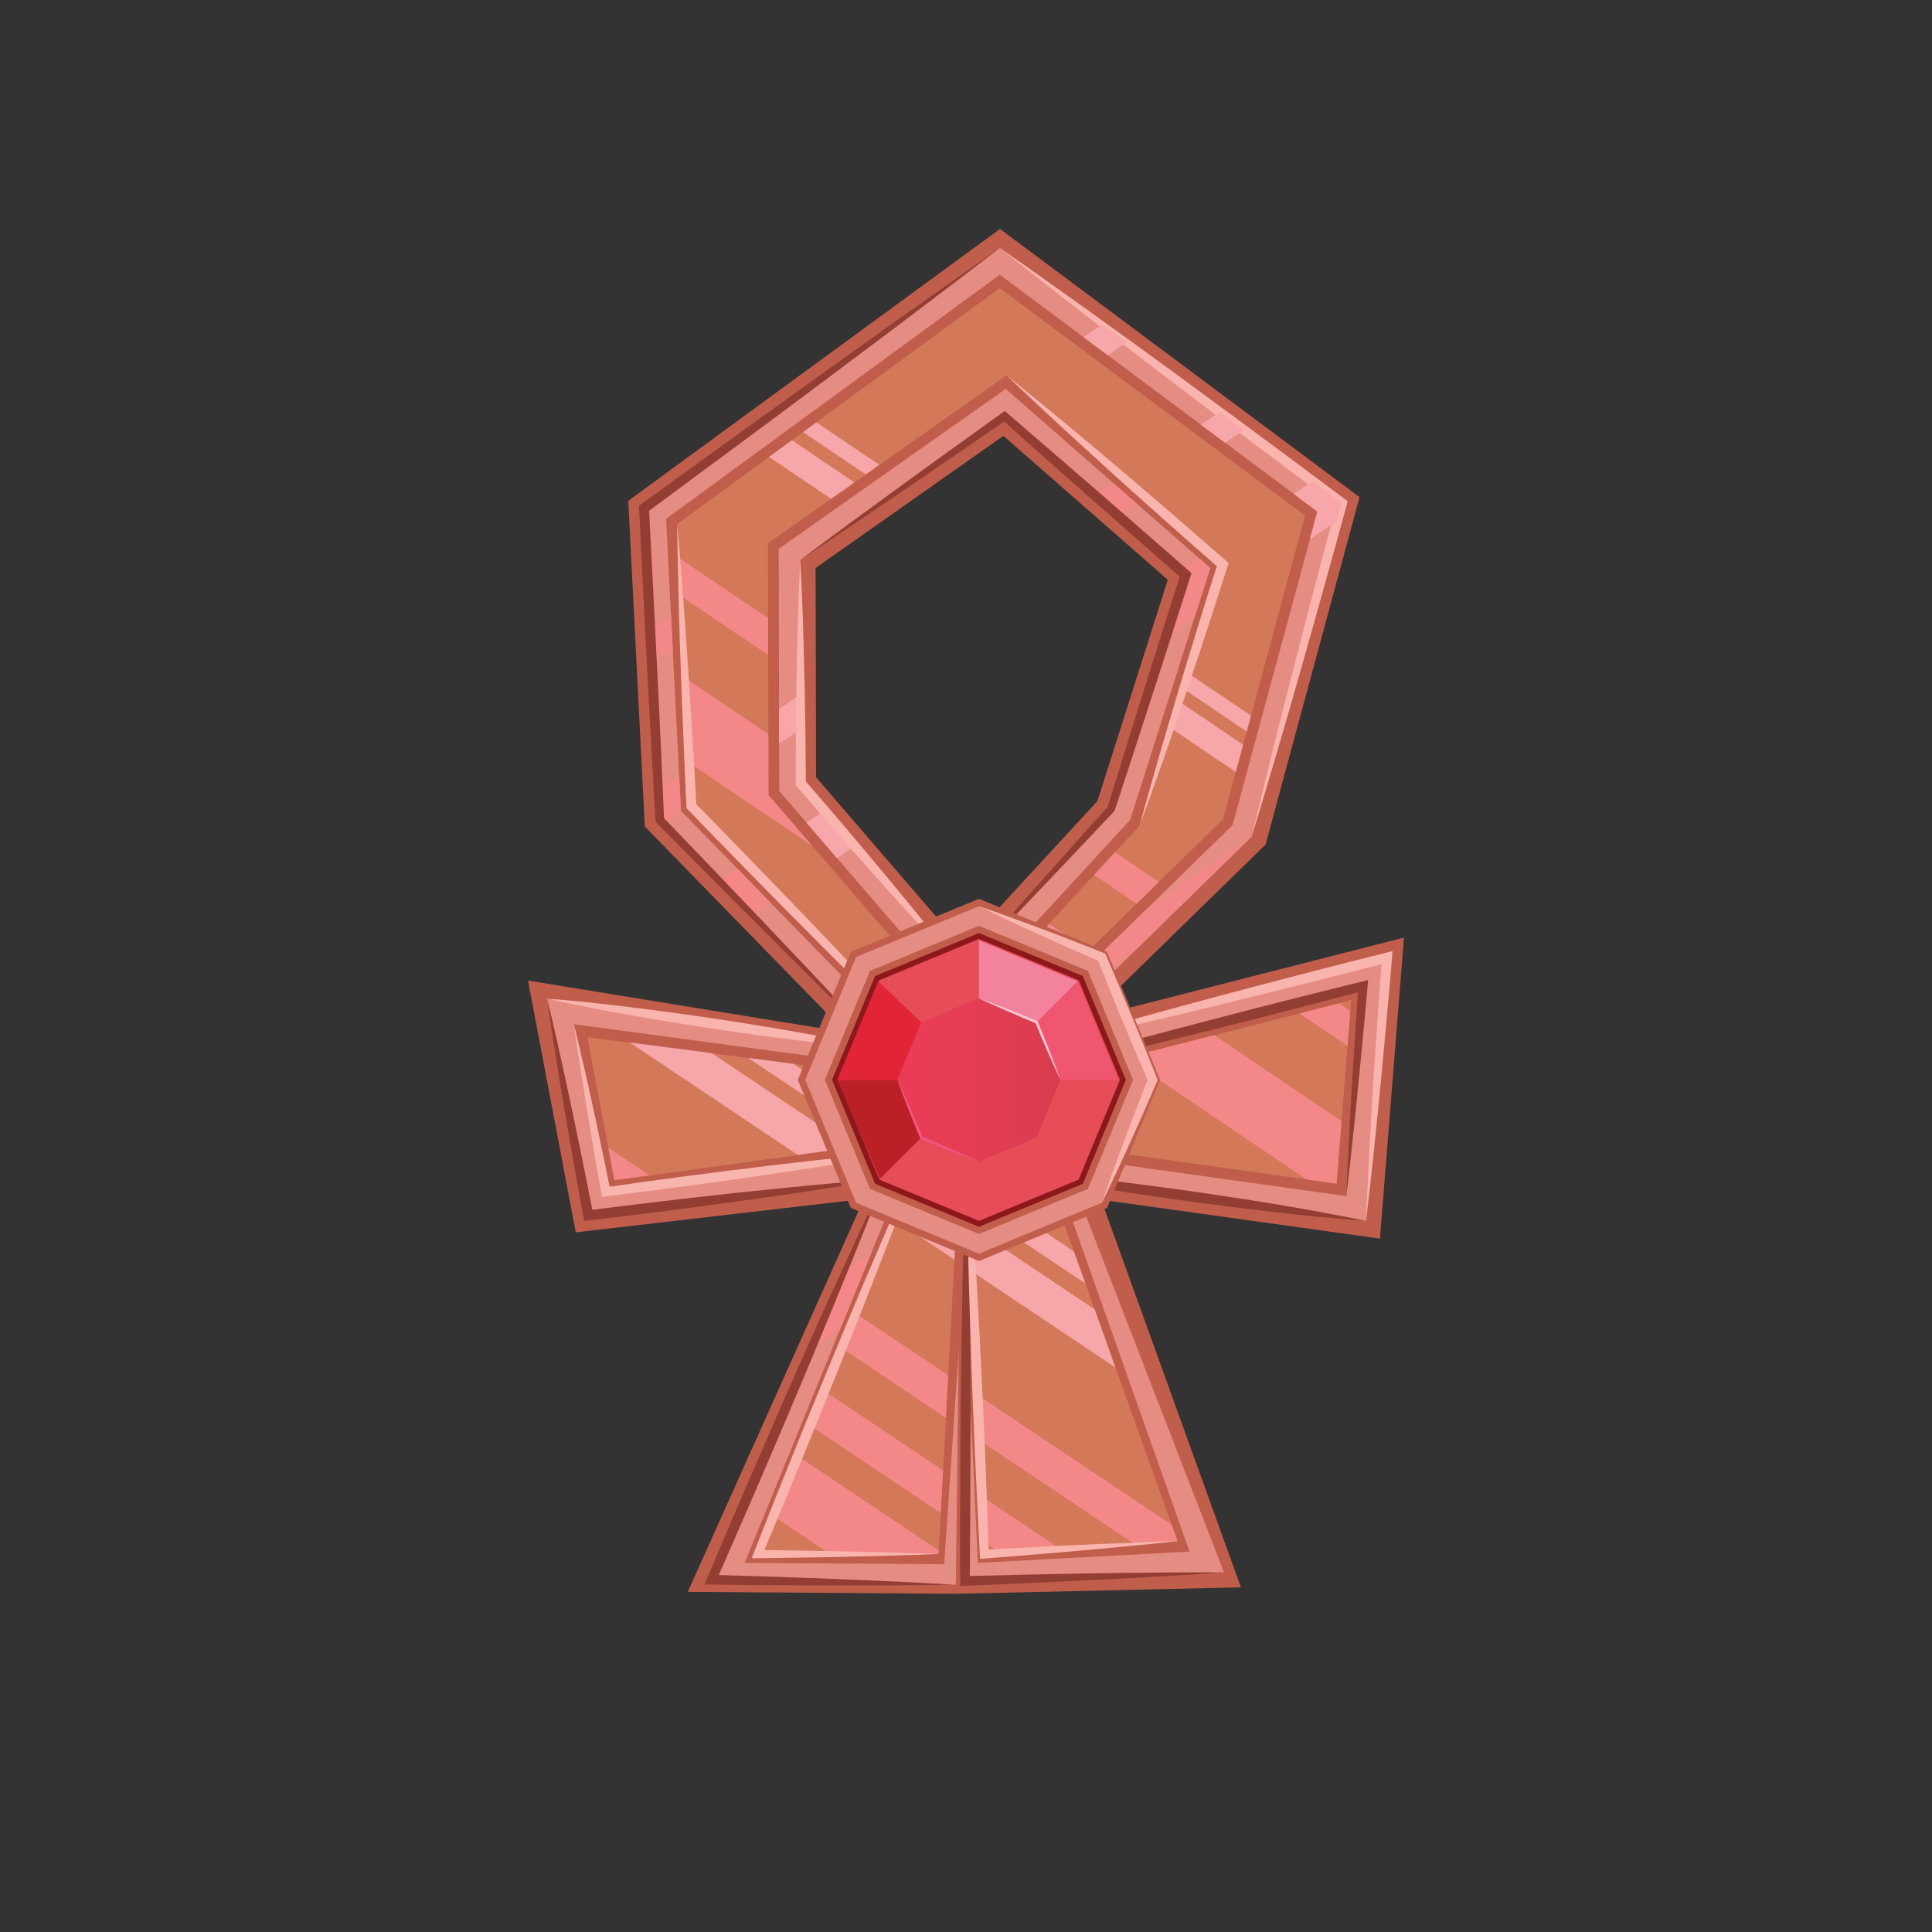 <svg xmlns="http://www.w3.org/2000/svg" xml:space="preserve" id="Layer_1" x="0" y="0" style="enable-background:new 0 0 2000 2000" version="1.1" viewBox="0 0 2000 2000">
  <rect x="0" y="0" width="2000" height="2000" fill="#333333" stroke="none"/>
  <style>
    .st21{fill:#c05e4b}.st22{fill:#e58c83}.st23{fill:#d37959}.st24{fill:#f7a7a9}.st25{fill:#f48889}.st26{fill:#f9b4ae}.st27{fill:#933e32}
  </style>
  <path d="m844.8 804.7-.5-216.7 194.4-136.8 170.2 149-72.8 229-139.6 151.5-151.7-176zm583.7 477.5 24.9-311.6-327.6 83.7 184.3-180 97.3-359.7L1035.2 237 650.4 518.4l17.1 337.2 207.7 213-328.6-53.5 49.4 260.6 298.4-34.6L712 1647.9l277.3 2 58.9-420.7 380.3 53z" class="st21"/>
  <path d="m1241.1 577.7-65.2-57-23.1-20.3-88.2-77.2-23.2-20.3-.3-.2-13.6 9.6-221.4 155.9.1 29.3.3 136.4.1 35.8.1 49.2 28.2 32.7 31.6 36.7 129.1 149.8 174.3-189.3 66.9-210.2 16.1-50.7-11.8-10.2zm-34.2 81-56.8 178.6-154 167.2-111-128.9-31.6-36.6-24.5-28.4-.1-55.9-.1-35.8-.3-136.4v-2.7L1039.7 431l5.8 5.1 88.2 77.2 23.1 20.3 65.2 57 5.2 4.5-20.3 63.6zm-199.7 525.4-3 43.6 54.1-36.5-51.1-7.1zm-51.5-87.7L797.8 934.6 779 947.2l135.4 138.9-279.2-41.9-26.7 18 331.7 44.6 29.4 4-13.9-14.4zm285.4-518.7-65.2-57-23.1-20.3-88.2-77.2-23.2-20.3-.3-.2-13.6 9.6-221.4 155.9.1 29.3.3 136.4.1 35.8.1 49.2 28.2 32.7 31.6 36.7 129.1 149.8 174.3-189.3 66.9-210.2 16.1-50.7-11.8-10.2zm-34.2 81-56.8 178.6-154 167.2-111-128.9-31.6-36.6-24.5-28.4-.1-55.9-.1-35.8-.3-136.4v-2.7L1039.7 431l5.8 5.1 88.2 77.2 23.1 20.3 65.2 57 5.2 4.5-20.3 63.6zm34.2-81-65.2-57-23.1-20.3-88.2-77.2-23.2-20.3-.3-.2-13.6 9.6-221.4 155.9.1 29.3.3 136.4.1 35.8.1 49.2 28.2 32.7 31.6 36.7 129.1 149.8 174.3-189.3 66.9-210.2 16.1-50.7-11.8-10.2zm-34.2 81-56.8 178.6-154 167.2-111-128.9-31.6-36.6-24.5-28.4-.1-55.9-.1-35.8-.3-136.4v-2.7L1039.7 431l5.8 5.1 88.2 77.2 23.1 20.3 65.2 57 5.2 4.5-20.3 63.6zm-199.7 525.4-3 43.6 54.1-36.5-51.1-7.1zm233.9-606.4-65.2-57-23.1-20.3-88.2-77.2-23.2-20.3-.3-.2-13.6 9.6-221.4 155.9.1 29.3.3 136.4.1 35.8.1 49.2 28.2 32.7 31.6 36.7 129.1 149.8 174.3-189.3 66.9-210.2 16.1-50.7-11.8-10.2zm-34.2 81-56.8 178.6-154 167.2-111-128.9-31.6-36.6-24.5-28.4-.1-55.9-.1-35.8-.3-136.4v-2.7L1039.7 431l5.8 5.1 88.2 77.2 23.1 20.3 65.2 57 5.2 4.5-20.3 63.6zm34.2-81-65.2-57-23.1-20.3-88.2-77.2-23.2-20.3-.3-.2-13.6 9.6-221.4 155.9.1 29.3.3 136.4.1 35.8.1 49.2 28.2 32.7 31.6 36.7 129.1 149.8 174.3-189.3 66.9-210.2 16.1-50.7-11.8-10.2zm-34.2 81-56.8 178.6-154 167.2-111-128.9-31.6-36.6-24.5-28.4-.1-55.9-.1-35.8-.3-136.4v-2.7L1039.7 431l5.8 5.1 88.2 77.2 23.1 20.3 65.2 57 5.2 4.5-20.3 63.6zm-199.7 525.4-3 43.6 54.1-36.5-51.1-7.1zm233.9-606.4-65.2-57-23.1-20.3-88.2-77.2-23.2-20.3-.3-.2-13.6 9.6-221.4 155.9.1 29.3.3 136.4.1 35.8.1 49.2 28.2 32.7 31.6 36.7 129.1 149.8 174.3-189.3 66.9-210.2 16.1-50.7-11.8-10.2zm-34.2 81-56.8 178.6-154 167.2-111-128.9-31.6-36.6-24.5-28.4-.1-55.9-.1-35.8-.3-136.4v-2.7L1039.7 431l5.8 5.1 88.2 77.2 23.1 20.3 65.2 57 5.2 4.5-20.3 63.6zm34.2-81-65.2-57-23.1-20.3-88.2-77.2-23.2-20.3-.3-.2-13.6 9.6-221.4 155.9.1 29.3.3 136.4.1 35.8.1 49.2 28.2 32.7 31.6 36.7 129.1 149.8 174.3-189.3 66.9-210.2 16.1-50.7-11.8-10.2zm-34.2 81-56.8 178.6-154 167.2-111-128.9-31.6-36.6-24.5-28.4-.1-55.9-.1-35.8-.3-136.4v-2.7L1039.7 431l5.8 5.1 88.2 77.2 23.1 20.3 65.2 57 5.2 4.5-20.3 63.6zm-199.7 525.4-3 43.6 54.1-36.5-51.1-7.1zm233.9-606.4-65.2-57-23.1-20.3-88.2-77.2-23.2-20.3-.3-.2-13.6 9.6-221.4 155.9.1 29.3.3 136.4.1 35.8.1 49.2 28.2 32.7 31.6 36.7 129.1 149.8 174.3-189.3 66.9-210.2 16.1-50.7-11.8-10.2zm-34.2 81-56.8 178.6-154 167.2-111-128.9-31.6-36.6-24.5-28.4-.1-55.9-.1-35.8-.3-136.4v-2.7L1039.7 431l5.8 5.1 88.2 77.2 23.1 20.3 65.2 57 5.2 4.5-20.3 63.6zm34.2-81-65.2-57-23.1-20.3-88.2-77.2-23.2-20.3-.3-.2-13.6 9.6-221.4 155.9.1 29.3.3 136.4.1 35.8.1 49.2 28.2 32.7 31.6 36.7 129.1 149.8 174.3-189.3 66.9-210.2 16.1-50.7-11.8-10.2zm-34.2 81-56.8 178.6-154 167.2-111-128.9-31.6-36.6-24.5-28.4-.1-55.9-.1-35.8-.3-136.4v-2.7L1039.7 431l5.8 5.1 88.2 77.2 23.1 20.3 65.2 57 5.2 4.5-20.3 63.6zm-199.7 525.4-3 43.6 54.1-36.5-51.1-7.1zm233.9-606.4-65.2-57-23.1-20.3-88.2-77.2-23.2-20.3-.3-.2-13.6 9.6-221.4 155.9.1 29.3.3 136.4.1 35.8.1 49.2 28.2 32.7 31.6 36.7 129.1 149.8 174.3-189.3 66.9-210.2 16.1-50.7-11.8-10.2zm-34.2 81-56.8 178.6-154 167.2-111-128.9-31.6-36.6-24.5-28.4-.1-55.9-.1-35.8-.3-136.4v-2.7L1039.7 431l5.8 5.1 88.2 77.2 23.1 20.3 65.2 57 5.2 4.5-20.3 63.6zm34.2-81-65.2-57-23.1-20.3-88.2-77.2-23.2-20.3-.3-.2-13.6 9.6-221.4 155.9.1 29.3.3 136.4.1 35.8.1 49.2 28.2 32.7 31.6 36.7 129.1 149.8 174.3-189.3 66.9-210.2 16.1-50.7-11.8-10.2zm-34.2 81-56.8 178.6-154 167.2-111-128.9-31.6-36.6-24.5-28.4-.1-55.9-.1-35.8-.3-136.4v-2.7L1039.7 431l5.8 5.1 88.2 77.2 23.1 20.3 65.2 57 5.2 4.5-20.3 63.6zm34.2-81-65.2-57-23.1-20.3-88.2-77.2-23.2-20.3-.3-.2-13.6 9.6-221.4 155.9.1 29.3.3 136.4.1 35.8.1 49.2 28.2 32.7 31.6 36.7 129.1 149.8 174.3-189.3 66.9-210.2 16.1-50.7-11.8-10.2zm-34.2 81-56.8 178.6-154 167.2-111-128.9-31.6-36.6-24.5-28.4-.1-55.9-.1-35.8-.3-136.4v-2.7L1039.7 431l5.8 5.1 88.2 77.2 23.1 20.3 65.2 57 5.2 4.5-20.3 63.6zm34.2-81-65.2-57-23.1-20.3-88.2-77.2-23.2-20.3-.3-.2-13.6 9.6-221.4 155.9.1 29.3.3 136.4.1 35.8.1 49.2 28.2 32.7 31.6 36.7 129.1 149.8 174.3-189.3 66.9-210.2 16.1-50.7-11.8-10.2zm-34.2 81-56.8 178.6-154 167.2-111-128.9-31.6-36.6-24.5-28.4-.1-55.9-.1-35.8-.3-136.4v-2.7L1039.7 431l5.8 5.1 88.2 77.2 23.1 20.3 65.2 57 5.2 4.5-20.3 63.6zm98.4 366.1-232.9 59.5 101.3-99 118.5-115.8 3.6-3.5 88.4-326.8 5-18.3-30.3-22.6-71.1-53-25.3-18.8-96.2-71.8-25.3-18.8-106-79.1-368.3 269.4 6.3 125.2 1.8 34.7 6.7 132.2 1.6 30.7 2.4 2.5 59.4 60.9 34.1 35 135.4 138.9-279.2-41.9-68.9-10.3 9.6 50.4 33 174.1 130.6-16.1 65.1-8 111-13.7-40.8 94.5-35.3 81.8-102.9 238.5 252.6 5.2 36-369 6-61.1 70.1 9.8 312.7 43.6 21.4-269 .3-3.5-130.4 33.2zm88.4 213.4-264.2-36.9-71.2-10-51.1-7.1-3 43.6-4.2 60.8-22.6 330.7-206.5-1.4 98.6-241.3 32.7-80.1 42.9-105-96.4 12.8-66.3 8.8-155.4 20.8-31-163.2-2-10.4 14.5 1.9 331.7 44.6 29.4 4-14-14.4-157.8-161.8-34.1-35-58.8-60.3v-1l-1.8-34.7-6.7-132.1-1.8-34.7-5.1-99.7L1035 284.4l86.5 64.5 25.3 18.8 96.2 71.8 25.3 18.8 71.1 53 24.4 18.2-7.7 28.6-80.1 296-86.8 84.8-118.6 115.8-73.3 71.6 253.1-64.6 138.5-35.4 22.3-5.7-17.5 217.6zm-157-599.6 16.1-50.7-11.7-10.3-65.2-57-23.1-20.3-88.2-77.2-23.2-20.3-.3-.2-13.6 9.6-221.4 156 .1 29.3.3 136.4.1 35.8.1 49.2 28.2 32.7 31.6 36.7 129.1 149.8 174.3-189.3 66.8-210.2zm-240.6 366-111-128.9-31.6-36.7-24.5-28.4-.1-55.9-.1-35.8-.3-136.4v-2.7L1039.7 431l5.8 5.1 88.2 77.2 23.1 20.3 65.2 57 5.2 4.5-20.2 63.6-56.8 178.6-154.1 167.3zm245-426.9-65.2-57-23.1-20.3-88.2-77.2-23.2-20.3-.3-.2-13.6 9.6-221.4 155.9.1 29.3.3 136.4.1 35.8.1 49.2 28.2 32.7 31.6 36.7 129.1 149.8 174.3-189.3 66.9-210.2 16.1-50.7-11.8-10.2zm-34.2 81-56.8 178.6-154 167.2-111-128.9-31.6-36.6-24.5-28.4-.1-55.9-.1-35.8-.3-136.4v-2.7L1039.7 431l5.8 5.1 88.2 77.2 23.1 20.3 65.2 57 5.2 4.5-20.3 63.6zm34.2-81-65.2-57-23.1-20.3-88.2-77.2-23.2-20.3-.3-.2-13.6 9.6-221.4 155.9.1 29.3.3 136.4.1 35.8.1 49.2 28.2 32.7 31.6 36.7 129.1 149.8 174.3-189.3 66.9-210.2 16.1-50.7-11.8-10.2zm-34.2 81-56.8 178.6-154 167.2-111-128.9-31.6-36.6-24.5-28.4-.1-55.9-.1-35.8-.3-136.4v-2.7L1039.7 431l5.8 5.1 88.2 77.2 23.1 20.3 65.2 57 5.2 4.5-20.3 63.6zm-199.7 525.4-3 43.6 54.1-36.5-51.1-7.1zm233.9-606.4-65.2-57-23.1-20.3-88.2-77.2-23.2-20.3-.3-.2-13.6 9.6-221.4 155.9.1 29.3.3 136.4.1 35.8.1 49.2 28.2 32.7 31.6 36.7 129.1 149.8 174.3-189.3 66.9-210.2 16.1-50.7-11.8-10.2zm-34.2 81-56.8 178.6-154 167.2-111-128.9-31.6-36.6-24.5-28.4-.1-55.9-.1-35.8-.3-136.4v-2.7L1039.7 431l5.8 5.1 88.2 77.2 23.1 20.3 65.2 57 5.2 4.5-20.3 63.6zm34.2-81-65.2-57-23.1-20.3-88.2-77.2-23.2-20.3-.3-.2-13.6 9.6-221.4 155.9.1 29.3.3 136.4.1 35.8.1 49.2 28.2 32.7 31.6 36.7 129.1 149.8 174.3-189.3 66.9-210.2 16.1-50.7-11.8-10.2zm-34.2 81-56.8 178.6-154 167.2-111-128.9-31.6-36.6-24.5-28.4-.1-55.9-.1-35.8-.3-136.4v-2.7L1039.7 431l5.8 5.1 88.2 77.2 23.1 20.3 65.2 57 5.2 4.5-20.3 63.6zm-199.7 525.4-3 43.6 54.1-36.5-51.1-7.1zm233.9-606.4-65.2-57-23.1-20.3-88.2-77.2-23.2-20.3-.3-.2-13.6 9.6-221.4 155.9.1 29.3.3 136.4.1 35.8.1 49.2 28.2 32.7 31.6 36.7 129.1 149.8 174.3-189.3 66.9-210.2 16.1-50.7-11.8-10.2zm-34.2 81-56.8 178.6-154 167.2-111-128.9-31.6-36.6-24.5-28.4-.1-55.9-.1-35.8-.3-136.4v-2.7L1039.7 431l5.8 5.1 88.2 77.2 23.1 20.3 65.2 57 5.2 4.5-20.3 63.6zm34.2-81-65.2-57-23.1-20.3-88.2-77.2-23.2-20.3-.3-.2-13.6 9.6-221.4 155.9.1 29.3.3 136.4.1 35.8.1 49.2 28.2 32.7 31.6 36.7 129.1 149.8 174.3-189.3 66.9-210.2 16.1-50.7-11.8-10.2zm-34.2 81-56.8 178.6-154 167.2-111-128.9-31.6-36.6-24.5-28.4-.1-55.9-.1-35.8-.3-136.4v-2.7L1039.7 431l5.8 5.1 88.2 77.2 23.1 20.3 65.2 57 5.2 4.5-20.3 63.6zm-199.7 525.4-3 43.6 54.1-36.5-51.1-7.1zm233.9-606.4-65.2-57-23.1-20.3-88.2-77.2-23.2-20.3-.3-.2-13.6 9.6-221.4 155.9.1 29.3.3 136.4.1 35.8.1 49.2 28.2 32.7 31.6 36.7 129.1 149.8 174.3-189.3 66.9-210.2 16.1-50.7-11.8-10.2zm-34.2 81-56.8 178.6-154 167.2-111-128.9-31.6-36.6-24.5-28.4-.1-55.9-.1-35.8-.3-136.4v-2.7L1039.7 431l5.8 5.1 88.2 77.2 23.1 20.3 65.2 57 5.2 4.5-20.3 63.6zm34.2-81-65.2-57-23.1-20.3-88.2-77.2-23.2-20.3-.3-.2-13.6 9.6-221.4 155.9.1 29.3.3 136.4.1 35.8.1 49.2 28.2 32.7 31.6 36.7 129.1 149.8 174.3-189.3 66.9-210.2 16.1-50.7-11.8-10.2zm-34.2 81-56.8 178.6-154 167.2-111-128.9-31.6-36.6-24.5-28.4-.1-55.9-.1-35.8-.3-136.4v-2.7L1039.7 431l5.8 5.1 88.2 77.2 23.1 20.3 65.2 57 5.2 4.5-20.3 63.6zm-199.7 525.4-3 43.6 54.1-36.5-51.1-7.1zm233.9-606.4-65.2-57-23.1-20.3-88.2-77.2-23.2-20.3-.3-.2-13.6 9.6-221.4 155.9.1 29.3.3 136.4.1 35.8.1 49.2 28.2 32.7 31.6 36.7 129.1 149.8 174.3-189.3 66.9-210.2 16.1-50.7-11.8-10.2zm-34.2 81-56.8 178.6-154 167.2-111-128.9-31.6-36.6-24.5-28.4-.1-55.9-.1-35.8-.3-136.4v-2.7L1039.7 431l5.8 5.1 88.2 77.2 23.1 20.3 65.2 57 5.2 4.5-20.3 63.6zm34.2-81-65.2-57-23.1-20.3-88.2-77.2-23.2-20.3-.3-.2-13.6 9.6-221.4 155.9.1 29.3.3 136.4.1 35.8.1 49.2 28.2 32.7 31.6 36.7 129.1 149.8 174.3-189.3 66.9-210.2 16.1-50.7-11.8-10.2zm-34.2 81-56.8 178.6-154 167.2-111-128.9-31.6-36.6-24.5-28.4-.1-55.9-.1-35.8-.3-136.4v-2.7L1039.7 431l5.8 5.1 88.2 77.2 23.1 20.3 65.2 57 5.2 4.5-20.3 63.6zm-199.7 525.4-3 43.6 54.1-36.5-51.1-7.1zm233.9-606.4-65.2-57-23.1-20.3-88.2-77.2-23.2-20.3-.3-.2-13.6 9.6-221.4 155.9.1 29.3.3 136.4.1 35.8.1 49.2 28.2 32.7 31.6 36.7 129.1 149.8 174.3-189.3 66.9-210.2 16.1-50.7-11.8-10.2zm-34.2 81-56.8 178.6-154 167.2-111-128.9-31.6-36.6-24.5-28.4-.1-55.9-.1-35.8-.3-136.4v-2.7L1039.7 431l5.8 5.1 88.2 77.2 23.1 20.3 65.2 57 5.2 4.5-20.3 63.6zm34.2-81-65.2-57-23.1-20.3-88.2-77.2-23.2-20.3-.3-.2-13.6 9.6-221.4 155.9.1 29.3.3 136.4.1 35.8.1 49.2 28.2 32.7 31.6 36.7 129.1 149.8 174.3-189.3 66.9-210.2 16.1-50.7-11.8-10.2zm-34.2 81-56.8 178.6-154 167.2-111-128.9-31.6-36.6-24.5-28.4-.1-55.9-.1-35.8-.3-136.4v-2.7L1039.7 431l5.8 5.1 88.2 77.2 23.1 20.3 65.2 57 5.2 4.5-20.3 63.6zm34.2-81-65.2-57-23.1-20.3-88.2-77.2-23.2-20.3-.3-.2-13.6 9.6-221.4 155.9.1 29.3.3 136.4.1 35.8.1 49.2 28.2 32.7 31.6 36.7 129.1 149.8 174.3-189.3 66.9-210.2 16.1-50.7-11.8-10.2zm-34.2 81-56.8 178.6-154 167.2-111-128.9-31.6-36.6-24.5-28.4-.1-55.9-.1-35.8-.3-136.4v-2.7L1039.7 431l5.8 5.1 88.2 77.2 23.1 20.3 65.2 57 5.2 4.5-20.3 63.6z" class="st22"/>
  <path d="m1386.1 1038.7-40.9 10.5-88.1 22.5-91.2 23.3-206.3 52.7 25.6-25-163.7-21.3-46.9-6.1-37.8-4.9-84.8-11-44-5.7 21.8 114.8 6.3 33.4 36.2-5 153.6-21.2 56.6-7.8 25.2-3.5 31.3-4.3 21-2.9-5.4 13.3-8.1 19.9-6.5 16-14.6 35.9-39.6 97.4-14.6 35.9-18 44.3-14.6 35.9-12.8 31.5-25.2 62.1-16 39.3h187l.2-3.7 2.1-38.7 2.4-44.1 2.9-54.4 2.4-44.1L988 1304l2.4-44.1 1.1-19.7 1.3-24.4 2.4-44.9 357.4 50 31 4.3 5.2-64.8 6.2-77.8 2.9-36.1.9-11.2-12.7 3.4zm-253.5-133-46.5 50.5 41 27.7 49.6-48.5-44.1-29.7zm0 0-46.5 50.5 41 27.7 49.6-48.5-44.1-29.7zm-97.7-607.4L845.1 437.2l-13.8 10.1-11.5 8.4-23.7 17.3-95 69.5 1.8 35 2 39.4 4.3 84.8 4.4 87.8 2.3 44.9 275.3 282.2 84.6-82.7 51.4-50.2 49.6-48.5 23.1-22.5 66.1-64.6 13.3-49.3 7.6-28.2 3.7-13.7 4.5-16.4 55.9-206.8-316.1-235.4zm195 398.6-5.1 16-4.2 13.3-8.7 27.5-32.1 100.9-25.5 27.7-21.6 23.5-46.5 50.5-48.2 52.3-42.6 46.3-154.7-179.4-45.1-52.4-.2-63-.2-82.1-.1-38.2-.2-77.4 65.4-46 24.2-17 11.7-8.2 14.1-9.9 131.7-92.7 223.7 195.8-35.8 112.5zm-97.3 208.8-46.5 50.5 41 27.7 49.6-48.5-44.1-29.7zm0 0-46.5 50.5 41 27.7 49.6-48.5-44.1-29.7z" class="st23"/>
  <path d="m884.5 499.4-24.2 17-64.2-43.4 23.7-17.3zm402.4 271.5-7.7 28.2-67.3-45.5 8.7-27.4z" class="st24"/>
  <path d="m795.2 678-90.4-61-2-39.4 92.3 62.2zm359.1 204.2 45.5 30.8-23.1 22.5-44.1-29.8zm243.5 164.4-2.9 36.1-49.8-33.6 41-10.4zM840.7 875.5l-127.1-85.8-4.5-87.9 86.3 58.2.1 63.1zm245.4 80.8 41 27.6-51.4 50.2-37.8-25.5zm302.6 204.2-5.1 64.8-31-4.3-186.8-126.1 91.2-23.3z" class="st25"/>
  <path d="m910.3 481.2-14.1 9.9-64.9-43.8 13.8-10.1zM1295 740.8l-4.4 16.5-65.8-44.4 5.1-16z" class="st24"/>
  <path d="M594.1 1060.3c3.5 14.3 6.9 28.7 10.2 43l4.9 21.6 4.7 21.6 2.4 10.8 2.3 10.8 4.5 21.6 4.5 21.6 4.4 21.7-5.5-3.9c26.5-3.8 53-7.4 79.5-11 26.5-3.5 53.1-6.8 79.6-10.1l19.9-2.4 19.9-2.3 19.9-2.3 20-2.1 20-2.1 20-1.9c13.3-1.3 26.7-2.5 40-3.5-13.2 2.5-26.3 4.8-39.5 7.1l-19.8 3.3-19.8 3.2-19.8 3.2-19.8 3-19.8 3-19.8 2.9c-26.5 3.9-53 7.6-79.5 11.1s-53 7-79.6 10.2l-4.7.6-.8-4.5-3.9-21.8c-1.3-7.3-2.5-14.5-3.8-21.8l-3.7-21.8-1.8-10.9-1.8-10.9-3.5-21.8-3.4-21.8c-2.4-14.2-4.5-28.8-6.4-43.4zm-27.8-26.5c29.3 2.2 58.5 5.4 87.6 9 29.1 3.6 58.2 7.6 87.2 11.9 29 4.3 58 9.1 86.9 14.2 28.9 5.2 57.7 10.6 86.4 17.2-29.3-2.2-58.5-5.4-87.6-9-29.1-3.6-58.2-7.6-87.2-12s-58-9.1-86.9-14.2c-28.8-5.1-57.7-10.5-86.4-17.1z" class="st26"/>
  <path d="M915.5 1220.5c-25.4 4.5-50.8 8.4-76.3 12.3l-19.1 2.8c-6.4 1-12.7 1.9-19.1 2.8l-38.2 5.4c-25.5 3.5-51 6.9-76.6 10.2l-38.3 4.8-38.3 4.6-4.8.6-.9-4.8c-3.5-18.7-6.9-37.5-10.2-56.2-3.4-18.7-6.5-37.5-9.7-56.3-1.6-9.4-3.1-18.8-4.7-28.2-1.5-9.4-3.1-18.8-4.5-28.2-1.5-9.4-3-18.8-4.3-28.2-1.4-9.4-2.8-18.8-4.1-28.3 2.3 9.3 4.4 18.5 6.6 27.8 2.2 9.3 4.2 18.6 6.3 27.9 2.1 9.3 4.1 18.6 6.1 27.9 2 9.3 4.1 18.6 6 27.9 3.9 18.6 7.8 37.3 11.6 55.9 3.8 18.7 7.5 37.3 11.1 56l-5.7-4.2 38.3-4.8 38.3-4.6c25.6-3 51.1-5.9 76.7-8.7l38.4-4c6.4-.7 12.8-1.3 19.2-1.9l19.2-1.9c25.7-2.4 51.3-4.8 77-6.6z" class="st27"/>
  <path d="M1072.3 1084.2c30-9 60-17.5 90.2-26l22.6-6.3c7.5-2.1 15.1-4.2 22.6-6.2l45.3-12.3c30.2-8 60.4-16.1 90.7-23.9l45.4-11.7 45.5-11.5 7-1.8-.6 7.2c-1.9 22.7-3.9 45.4-6 68.1-2 22.7-4.2 45.4-6.3 68-1.1 11.3-2.3 22.7-3.4 34s-2.3 22.7-3.5 34c-1.2 11.3-2.4 22.7-3.7 34-1.3 11.3-2.6 22.6-4 34 .4-11.4.9-22.8 1.5-34.2.5-11.4 1.1-22.8 1.7-34.1.6-11.4 1.2-22.8 1.9-34.1.7-11.4 1.3-22.7 2-34.1 1.5-22.7 2.9-45.5 4.5-68.2 1.6-22.7 3.2-45.5 4.9-68.2l6.4 5.4-45.4 11.7-45.5 11.5c-30.3 7.7-60.7 15-91 22.5l-45.6 10.9-22.8 5.4-22.8 5.3c-30.5 7.2-60.9 14.2-91.6 20.6zm-37.2-827.5c30.3 21 60.2 42.4 90.2 63.8l44.8 32.3 44.7 32.5 44.5 32.7c14.8 10.9 29.7 21.8 44.4 32.8 29.6 21.9 59.2 43.8 88.6 66l2.8 2.1-.9 3.4-11.8 43.1-12 43.1-12 43.1-12.2 43-6.1 21.5-6.2 21.5c-4.2 14.3-8.2 28.6-12.5 42.9-8.4 28.6-16.9 57.2-25.6 85.7 6.8-29 13.9-58 21.1-86.9 3.5-14.5 7.2-28.9 10.9-43.4l5.5-21.7 5.6-21.6 11.1-43.3 11.3-43.2 11.4-43.2 11.6-43.2 1.9 5.5c-29.6-21.9-59-44-88.5-66.1-14.7-11-29.4-22.1-44.1-33.3l-44-33.4-43.9-33.6L1122 325c-29.1-22.6-58.2-45.3-86.9-68.3z" class="st26"/>
  <path d="M1103.5 1205.2c14.9 34.7 29.4 69.6 43.7 104.5l10.7 26.2 10.6 26.3c7.1 17.5 14.1 35 21.1 52.6l20.9 52.7 20.6 52.8c6.9 17.6 13.7 35.2 20.4 52.8 6.7 17.6 13.6 35.2 20.3 52.9l2.5 6.6-7 .2-67.1 1.6c-22.4.4-44.7.9-67.1 1.2-22.4.3-44.7.7-67.1.8-11.2.1-22.4.2-33.6.2-11.2.1-22.4 0-33.6 0 11.2-.8 22.3-1.5 33.5-2.2 11.2-.7 22.3-1.4 33.5-2 22.3-1.3 44.7-2.5 67-3.6 22.3-1.1 44.7-2.1 67-3.2l67-2.8-4.5 6.8c-7-17.6-13.8-35.2-20.6-52.7-6.9-17.6-13.8-35.2-20.5-52.8l-20.3-52.9-20-53c-6.7-17.6-13.3-35.4-19.8-53.1l-9.9-26.6-9.7-26.6c-12.9-35.4-25.7-70.9-38-106.7z" style="fill:#fff4c6"/>
  <path d="m995.2 1171-5.8 478.9 295.2-6.7-145.4-403.2" class="st21"/>
  <path d="M991.1 1116.8c-23.9-22.6-47.4-45.6-70.9-68.6-11.7-11.6-23.5-23-35.1-34.6l-34.9-34.8c-23.1-23.3-46.4-46.6-69.3-70.1l-34.5-35.2-34.3-35.4-1.4-1.4-.1-1.9c-.6-12.2-1.2-24.3-1.7-36.5l-1.5-36.5c-1.1-24.3-1.9-48.7-2.8-73.1-.5-12.2-.8-24.4-1.2-36.5-.4-12.2-.8-24.4-1-36.5-.3-12.2-.6-24.4-.8-36.6-.3-12.2-.5-24.4-.6-36.6 1.1 12.1 2.1 24.3 3.1 36.4 1 12.1 1.9 24.3 2.8 36.5 1 12.2 1.8 24.3 2.7 36.5.8 12.2 1.8 24.3 2.5 36.5 1.6 24.3 3.2 48.6 4.6 73l2.2 36.5c.7 12.2 1.3 24.3 2 36.5l-1.5-3.3 34.5 35.2 34.3 35.4c22.9 23.5 45.6 47.3 68.3 71l33.9 35.8c11.3 11.9 22.5 24 33.8 35.9 22.6 23.8 44.9 47.9 66.9 72.4z" class="st26"/>
  <path d="m1103.5 1205.2 163.6 422.6-268.2 8.8 1.9-465.6" class="st22"/>
  <path d="m991.3 1176.5 21 441.4 219.1-11.7-149.2-421.7" class="st21"/>
  <path d="M1414.1 1263.9c-32.2-2.3-64.3-5.6-96.3-9.3-32-3.7-64-7.8-95.9-12.2-31.9-4.4-63.8-9.3-95.6-14.5-31.8-5.3-63.5-10.8-95.1-17.5 32.2 2.3 64.3 5.6 96.3 9.2 32 3.7 64 7.8 95.9 12.2 31.9 4.5 63.8 9.3 95.6 14.5 31.7 5.4 63.5 11 95.1 17.6z" class="st27"/>
  <path d="m1219.1 1595.4-44.8 2.9-76.6 5.1-62.2 4.1-16.5 1.1-.5-12.5-2-47-2.5-58-1.9-47-5.4-127.5-2-47.1-.8-20.9-1.1-26-2-46.1 70.5 6.1 40.4 112.9 11.9 33.2 9.6 26.8 21.5 60.1 58.3 162.9z" class="st23"/>
  <path d="m736.7 1090.2 145.7 97.5-56.6 7.8-173.9-116.3zm203.3 136 50.4 33.7-2.4 44.1-62.6-41.9zm214.7 189.4-148-99-2-47.1 128.5 86z" class="st24"/>
  <path d="m629.7 1188.2 42.5 28.5-36.2 4.9zm256.1 171.4 95.7 64-2.4 44.1-107.9-72.2zm333.3 235.8-44.8 2.9-160.3-107.2-1.9-47 200.9 134.4zm-366-155.6 123.1 82.3-2.4 44.1-135.3-90.5zm244.6 163.6-62.2 4.1-17-11.4-2-47zm-126 1.5-.2 3.8-112.3-.1-58.7-39.3 25.2-62.1z" class="st25"/>
  <path d="m1123.6 1328.7-119.7-80.1-12.5-8.3-44.9-30.1-38.9-26-133.1-89 46.9 6.1 117.6 78.6 15.6 10.4 38.2 25.6 10 6.7 108.9 72.9z" class="st24"/>
  <path d="M1267.1 1627.8c-11.2.8-22.3 1.5-33.5 2.2-11.2.7-22.3 1.4-33.5 2l-33.5 1.9-33.5 1.7c-11.2.6-22.3 1.1-33.5 1.6l-33.5 1.6-67 2.8-5.1.2v-5.2l-.1-14.6v-43.7c.1-19.4 0-38.8.2-58.2l.4-58.2c.1-19.4.4-38.8.7-58.2l.4-29.1.5-29.1.5-29.1.7-29.1c.9-38.8 2-77.6 3.5-116.4 1.3 38.8 2 77.6 2.6 116.4l.4 29.1.3 29.1.3 29.1.1 29.1c.1 19.4.2 38.8.2 58.2l-.1 58.2c0 19.4-.2 38.8-.3 58.2l-.2 29.1-.1 14.6-.2 14.6-5.1-5 67.1-1.6 33.5-.7c11.2-.2 22.4-.5 33.5-.6l33.5-.5 33.5-.3c11.2-.1 22.4-.2 33.6-.2 11.3 0 22.5 0 33.7.1z" class="st27"/>
  <path d="M1219.1 1595.4c-16.6 1.8-33.3 3.5-49.9 5.1-16.6 1.6-33.3 3.2-49.9 4.6l-25 2.2-25 2.1c-16.7 1.4-33.3 2.7-50 4l-4.7.3-.3-4.8c-1.9-36-3.7-72-5.2-108s-3-72-4.1-108c-.6-18-1.2-36-1.7-54s-1-36-1.3-54l-.5-27-.4-27c-.2-18-.4-36.1-.4-54.1 1.5 18 2.9 35.9 4.2 53.9l1.9 27 1.7 27c1.2 18 2.2 36 3.2 54 1.1 18 1.9 36 2.9 54 1.9 36 3.5 72 5 108s2.8 72 3.9 108l-4.9-4.4c16.7-1 33.4-1.8 50.1-2.7l25-1.3 25-1.1c16.7-.8 33.4-1.4 50.1-2 16.8-.9 33.5-1.5 50.3-1.8zm-39.3-740.8c6.1-22.9 12.6-45.6 19.1-68.3 6.6-22.7 13.2-45.4 20-68 6.7-22.7 13.7-45.2 20.6-67.8 6.9-22.6 14-45.1 21.2-67.7l1.6 5.6c-18.7-16.3-37.2-32.7-55.8-49.1l-27.7-24.8-13.9-12.4-13.8-12.5-27.5-25-27.4-25.1c-18.2-16.9-36.3-33.7-54.2-50.9 19.4 15.4 38.5 31.2 57.7 47l28.5 23.8 28.4 24 14.2 12 14.1 12.1 28.2 24.2c18.7 16.2 37.4 32.5 56.1 48.8l2.6 2.3-1 3.3c-7.2 22.5-14.4 45-21.8 67.5-7.4 22.4-14.7 44.9-22.3 67.3-7.5 22.4-15.2 44.8-22.9 67.1-8 22.1-15.8 44.4-24 66.6z" class="st26"/>
  <path d="m694.7 636.8 1.7 34.7-21.6 14.5-1.8-34.6z" class="st25"/>
  <path d="m1166.4 354.6-19.6 13.2-25.3-18.8 19.6-13.2z" class="st24"/>
  <path d="m703.1 803.6 1.7 34.7-19.3 13.1-2.5-2.5-1.5-30.7z" class="st25"/>
  <path d="m828.8 754.7-22.3 15v-35.8l22.2-15z" class="st24"/>
  <path d="m1152.8 500.4 23.2 20.2-19.2 12.9-23.1-20.2z" class="st25"/>
  <path d="m1287.8 445.2-19.6 13.2-25.2-18.8 19.6-13.2z" class="st24"/>
  <path d="m955.7 1096.4 14 14.4-29.5-4z" style="fill:#f5ce30"/>
  <path d="m1292.2 869.5-118.5 115.8-103.2 69.5L1189.1 939zm-528.5 30.1 34.1 35-18.8 12.6-34.1-34.9z" class="st25"/>
  <path d="m885.1 875.7-18.7 12.6-31.6-36.7 18.7-12.6z" class="st24"/>
  <path d="m1241.1 577.7 11.7 10.2-16.1 50.7-29.8 20.1 20.2-63.6-5.1-4.5z" class="st25"/>
  <path d="m1389.2 520.8-4.9 18.4-28.3 19 7.7-28.6-24.4-18.2 19.6-13.2z" class="st24"/>
  <path d="m874.8 1315 27.5-18.5-32.8 80.1-30 20.2z" class="st25"/>
  <path d="M989.3 1640.5c-21.1.4-42.1.6-63.2.7l-31.6.1h-31.6c-10.5 0-21.1-.1-31.6-.1l-31.6-.2c-10.5 0-21.1-.2-31.6-.3l-31.6-.4-7.2-.1 2.8-6.7c7.3-17.4 14.7-34.7 22.1-52l11.1-26c3.7-8.7 7.4-17.3 11.2-25.9l22.5-51.8c3.7-8.6 7.5-17.3 11.3-25.9l11.4-25.8 11.4-25.8 11.5-25.8 11.5-25.8L868 1323c15.6-34.3 31.3-68.5 47.6-102.5-13.6 35.1-27.6 70.1-41.9 104.9l-10.7 26.1-10.8 26.1-10.8 26.1-10.9 26-11 26c-3.6 8.7-7.3 17.4-11 26l-22.2 51.9c-3.7 8.7-7.4 17.3-11.2 25.9l-11.3 25.9c-7.5 17.3-15 34.5-22.6 51.7l-4.4-6.8 31.6.9c10.5.3 21.1.6 31.6 1l31.6 1.1c10.5.4 21 .7 31.6 1.2l31.6 1.3 31.6 1.4c20.8 1 41.8 2.1 62.9 3.3z" class="st27"/>
  <path d="m1129.6 1201.2-28.2 19-70.2-9.7-5.9 61.1-25.3 17 4.2-60.9 54.1-36.4z" style="fill:#dbbf48"/>
  <path d="M1393.7 1238.2c.7-18.2 1.5-36.3 2.5-54.5l1.4-27.2 1.6-27.2c1-18.2 2.2-36.3 3.4-54.4 1.1-18.1 2.4-36.3 3.7-54.4l5.9 5c-34.4 9.2-68.9 18.1-103.4 26.9-34.5 8.8-69 17.5-103.6 25.9l-25.9 6.4-26 6.2c-17.3 4.1-34.6 8.3-52 12.3l-26 6-26 5.9c-17.4 3.9-34.8 7.7-52.2 11.4 17.1-5.1 34.2-10.1 51.3-15l25.7-7.3 25.7-7.2c17.1-4.8 34.3-9.5 51.5-14.1l25.8-7 25.8-6.8c34.4-9.2 68.9-18.1 103.3-27 34.5-8.8 69-17.5 103.6-25.9l6.5-1.6-.6 6.6c-1.6 18.1-3.2 36.2-5 54.3-1.7 18.1-3.4 36.2-5.3 54.3l-2.7 27.1-2.9 27.1c-1.8 18-3.9 36.1-6.1 54.2zm-479.2-152.1-29.6-29-29.5-29.1c-19.6-19.5-39.2-38.9-58.7-58.5-19.5-19.5-39.1-39-58.5-58.7L679.8 852l-1.2-1.2-.1-1.7-4.5-80.7-2.2-40.3-2.1-40.3c-1.4-26.9-2.9-53.8-4.2-80.7l-3.9-80.7-.1-2.8 2.2-1.6 23.1-16.8 23.1-16.7 46.2-33.4 23.1-16.7 23.2-16.6 46.3-33.3 46.4-33.1 23.2-16.6 23.3-16.5c15.5-11 31-22 46.6-32.9 15.5-11 31.2-21.8 46.8-32.7-15.1 11.6-30.2 23.2-45.3 34.7-15.1 11.5-30.3 23-45.5 34.5l-22.8 17.2-22.8 17.1-45.6 34.2-45.7 34.1-22.9 17-22.9 17-45.9 33.9-22.9 17-23 16.9 2.1-4.4 4.2 80.7c1.4 26.9 2.7 53.8 4 80.7l2 40.3 1.9 40.3 3.6 80.7-1.3-2.9 57.4 59.8c19.1 19.9 38.1 40 57.2 60s38 40.1 57 60.2l28.4 30.2 28.3 30.2z" class="st27"/>
  <path d="m996.1 1004.6 18.7-21.4 18.8-21.3c12.5-14.2 25.1-28.3 37.7-42.5 12.6-14.2 25.3-28.2 37.9-42.4l19-21.2 19-21.1-.8 1.5 18.7-60.7 18.9-60.7 9.5-30.3 9.6-30.3 19.1-60.6 1.5 5.5c-15.7-13.6-31.2-27.4-46.8-41.1l-46.8-41.1-46.6-41.3c-15.5-13.8-31.1-27.5-46.5-41.4l5.2.3-53.2 36.6-53.3 36.4-53.5 36.2-26.8 18-26.9 17.9 25.9-19.3 26-19.2 52.2-38.1 52.3-37.9 52.5-37.7 2.7-1.9 2.6 2.2c15.8 13.5 31.5 27.1 47.2 40.7l47.1 40.7 46.9 40.9c15.6 13.7 31.3 27.2 46.9 41l2.6 2.3-1 3.3-19.4 60.5-9.7 30.3-9.8 30.2-19.6 60.5-19.8 60.4-.3.9-.6.6-19.5 20.7-19.5 20.6c-13 13.7-26 27.6-39.1 41.2-13.1 13.7-26.1 27.5-39.3 41.1l-19.7 20.5-20 20.5z" class="st27"/>
  <path d="m971.5 1608.7-23.4.9-23.4.7c-15.6.4-31.2.9-46.7 1.2-15.6.3-31.2.7-46.7.9l-46.7.7-6.6.1 2.5-6.2 21.4-54.1 21.7-54 10.9-27 11.1-26.9c7.4-18 14.7-35.9 22.2-53.8l11.2-26.9c3.7-9 7.5-17.9 11.3-26.9l11.4-26.8c3.8-8.9 7.6-17.9 11.5-26.8l11.5-26.7 11.7-26.7c7.8-17.8 15.7-35.5 23.8-53.2-6.6 18.3-13.3 36.5-20.1 54.7l-10.3 27.3-10.4 27.2c-3.4 9.1-7 18.1-10.5 27.2l-10.6 27.1c-3.5 9.1-7.1 18.1-10.7 27.1l-10.7 27.1c-7.1 18.1-14.4 36-21.7 54.1l-10.9 27-11 27-22.1 53.9-22.4 53.7-4.1-6.1 46.7.7c15.6.2 31.2.6 46.7.9 15.6.3 31.2.8 46.7 1.2l23.4.8c7.7-.1 15.5.2 23.3.6zM828.4 579.8c1.1 19.2 1.9 38.5 2.6 57.7.4 9.6.6 19.2.9 28.9.3 9.6.5 19.2.7 28.9.5 19.2.8 38.5 1.1 57.7l.3 28.9c.1 9.6.1 19.2.2 28.9l-1.3-3.4c14 16.1 27.8 32.3 41.7 48.6 13.8 16.3 27.6 32.6 41.2 49l20.4 24.7 20.2 24.8c13.4 16.6 26.8 33.3 39.7 50.3-14.9-15.4-29.3-31.1-43.8-46.7l-21.6-23.7-21.4-23.8c-14.3-15.9-28.4-31.9-42.4-47.9-14-16.1-28-32.2-41.9-48.4l-1.3-1.5V782c0-9.6.1-19.2.2-28.9.1-19.2.4-38.5.8-57.7.2-9.6.3-19.2.6-28.9.3-9.6.5-19.2.8-28.9.6-19.4 1.3-38.6 2.3-57.8z" class="st26"/>
  <path d="m1200.9 1117.9-54.9 132.6-132.6 54.9-132.6-54.9-54.9-132.6 54.9-132.6 132.6-54.9 132.6 54.9z" class="st21"/>
  <path d="m886.2 1245.1-52.6-127.2 52.6-127.2 127.2-52.6 127.2 52.6 52.7 127.2-52.7 127.2-127.2 52.7z" class="st22"/>
  <path d="m900.6 1230.7-46.7-112.8 46.7-112.8 112.8-46.7 112.8 46.7 46.7 112.8-46.7 112.8-112.8 46.7z" class="st21"/>
  <path d="m1162.4 1117.9-43.6 105.4-105.4 43.6-105.3-43.6-43.7-105.4 43.7-105.3 105.3-43.7 105.4 43.7z" style="fill:#e74d56;stroke:#8d181b;stroke-width:5.684;stroke-miterlimit:10"/>
  <linearGradient id="SVGID_1_" x1="929.029" x2="1097.8" y1="1117.923" y2="1117.923" gradientUnits="userSpaceOnUse">
    <stop offset="0" style="stop-color:#eb3c57"/>
    <stop offset=".359" style="stop-color:#e63d55"/>
    <stop offset=".802" style="stop-color:#dd3d50"/>
    <stop offset="1" style="stop-color:#d83d4c"/>
  </linearGradient>
  <path d="m953.7 1177.6-24.7-59.7 24.7-59.6 59.7-24.8 59.7 24.8 24.7 59.6-24.7 59.7-59.7 24.7z" style="fill:url(#SVGID_1_)"/>
  <path d="M866.7 1117.9H929l24.7 59.7-42.9 42.9z" style="fill:#ba2026"/>
  <path d="m1073.1 1058.3 42.3-42.4 42.4 102h-60z" style="fill:#f0566f"/>
  <path d="M1013.4 1033.5v-60.1l102 42.5-42.3 42.4z" style="fill:#f3839c"/>
  <path d="M866.7 1117.9H929l24.7-59.6-44.6-42.4z" style="fill:#e22437"/>
  <path d="M1013.4 1033.5c5.1 1.8 10.1 3.7 15.2 5.5 5 1.9 10.1 3.8 15.1 5.8 5 1.9 10 4 15 6l14.9 6.1.5.2.2.5 6.1 14.9 6 15c2 5 3.9 10 5.8 15.1 1.9 5 3.8 10.1 5.5 15.2-2.4-4.9-4.6-9.8-6.8-14.7-2.2-4.9-4.4-9.8-6.6-14.8-2.2-4.9-4.3-9.9-6.4-14.8l-6.2-14.9.8.8-14.9-6.3c-4.9-2.1-9.9-4.2-14.8-6.4-4.9-2.1-9.9-4.3-14.8-6.6-4.8-2-9.7-4.2-14.6-6.6z" style="fill:#f9c6d2"/>
  <path d="M1013.4 1202.3c-5.1-1.8-10.1-3.7-15.2-5.5-5-1.9-10.1-3.8-15.1-5.8-5-1.9-10-4-15-6l-14.9-6.1-.5-.2-.2-.5-6.1-14.9-6-15c-2-5-3.9-10-5.8-15.1-1.9-5-3.8-10.1-5.5-15.2 2.4 4.9 4.6 9.8 6.8 14.7 2.2 4.9 4.4 9.8 6.6 14.8 2.2 4.9 4.3 9.9 6.4 14.8l6.2 14.9-.8-.8 14.9 6.3c4.9 2.1 9.9 4.2 14.8 6.4 4.9 2.1 9.9 4.3 14.8 6.6 4.9 2 9.8 4.3 14.6 6.6z" style="fill:#f05682"/>
  <path d="M1013.4 938.1c10.9 3.7 21.7 7.5 32.5 11.5l16.2 5.9 16.1 6c10.8 4 21.5 8.1 32.2 12.3 10.7 4.1 21.4 8.4 32 12.6l1.8.7.8 1.9c4.5 10.5 9.1 21.1 13.5 31.7 4.5 10.6 8.9 21.2 13.3 31.7 4.4 10.6 8.8 21.2 13.1 31.8 4.3 10.6 8.6 21.3 12.8 31.9l.8 1.9-.8 1.8c-9.1 21.1-18.3 42.1-27.8 63l-7.1 15.7-7.3 15.6c-4.9 10.4-9.8 20.8-14.9 31.1 3.7-10.9 7.5-21.7 11.4-32.5l5.9-16.2 6-16.1c8-21.5 16.4-42.9 24.8-64.2v3.7c-4.5-10.5-9-21.1-13.5-31.7-4.5-10.6-8.9-21.2-13.3-31.7-4.4-10.6-8.8-21.2-13-31.8-4.3-10.6-8.6-21.3-12.8-31.9l2.6 2.6c-10.5-4.6-21.1-9.1-31.5-13.8-10.5-4.6-21-9.3-31.4-14.1l-15.7-7.1-15.6-7.3c-10.4-5-20.8-9.9-31.1-15z" class="st26"/>
</svg>
